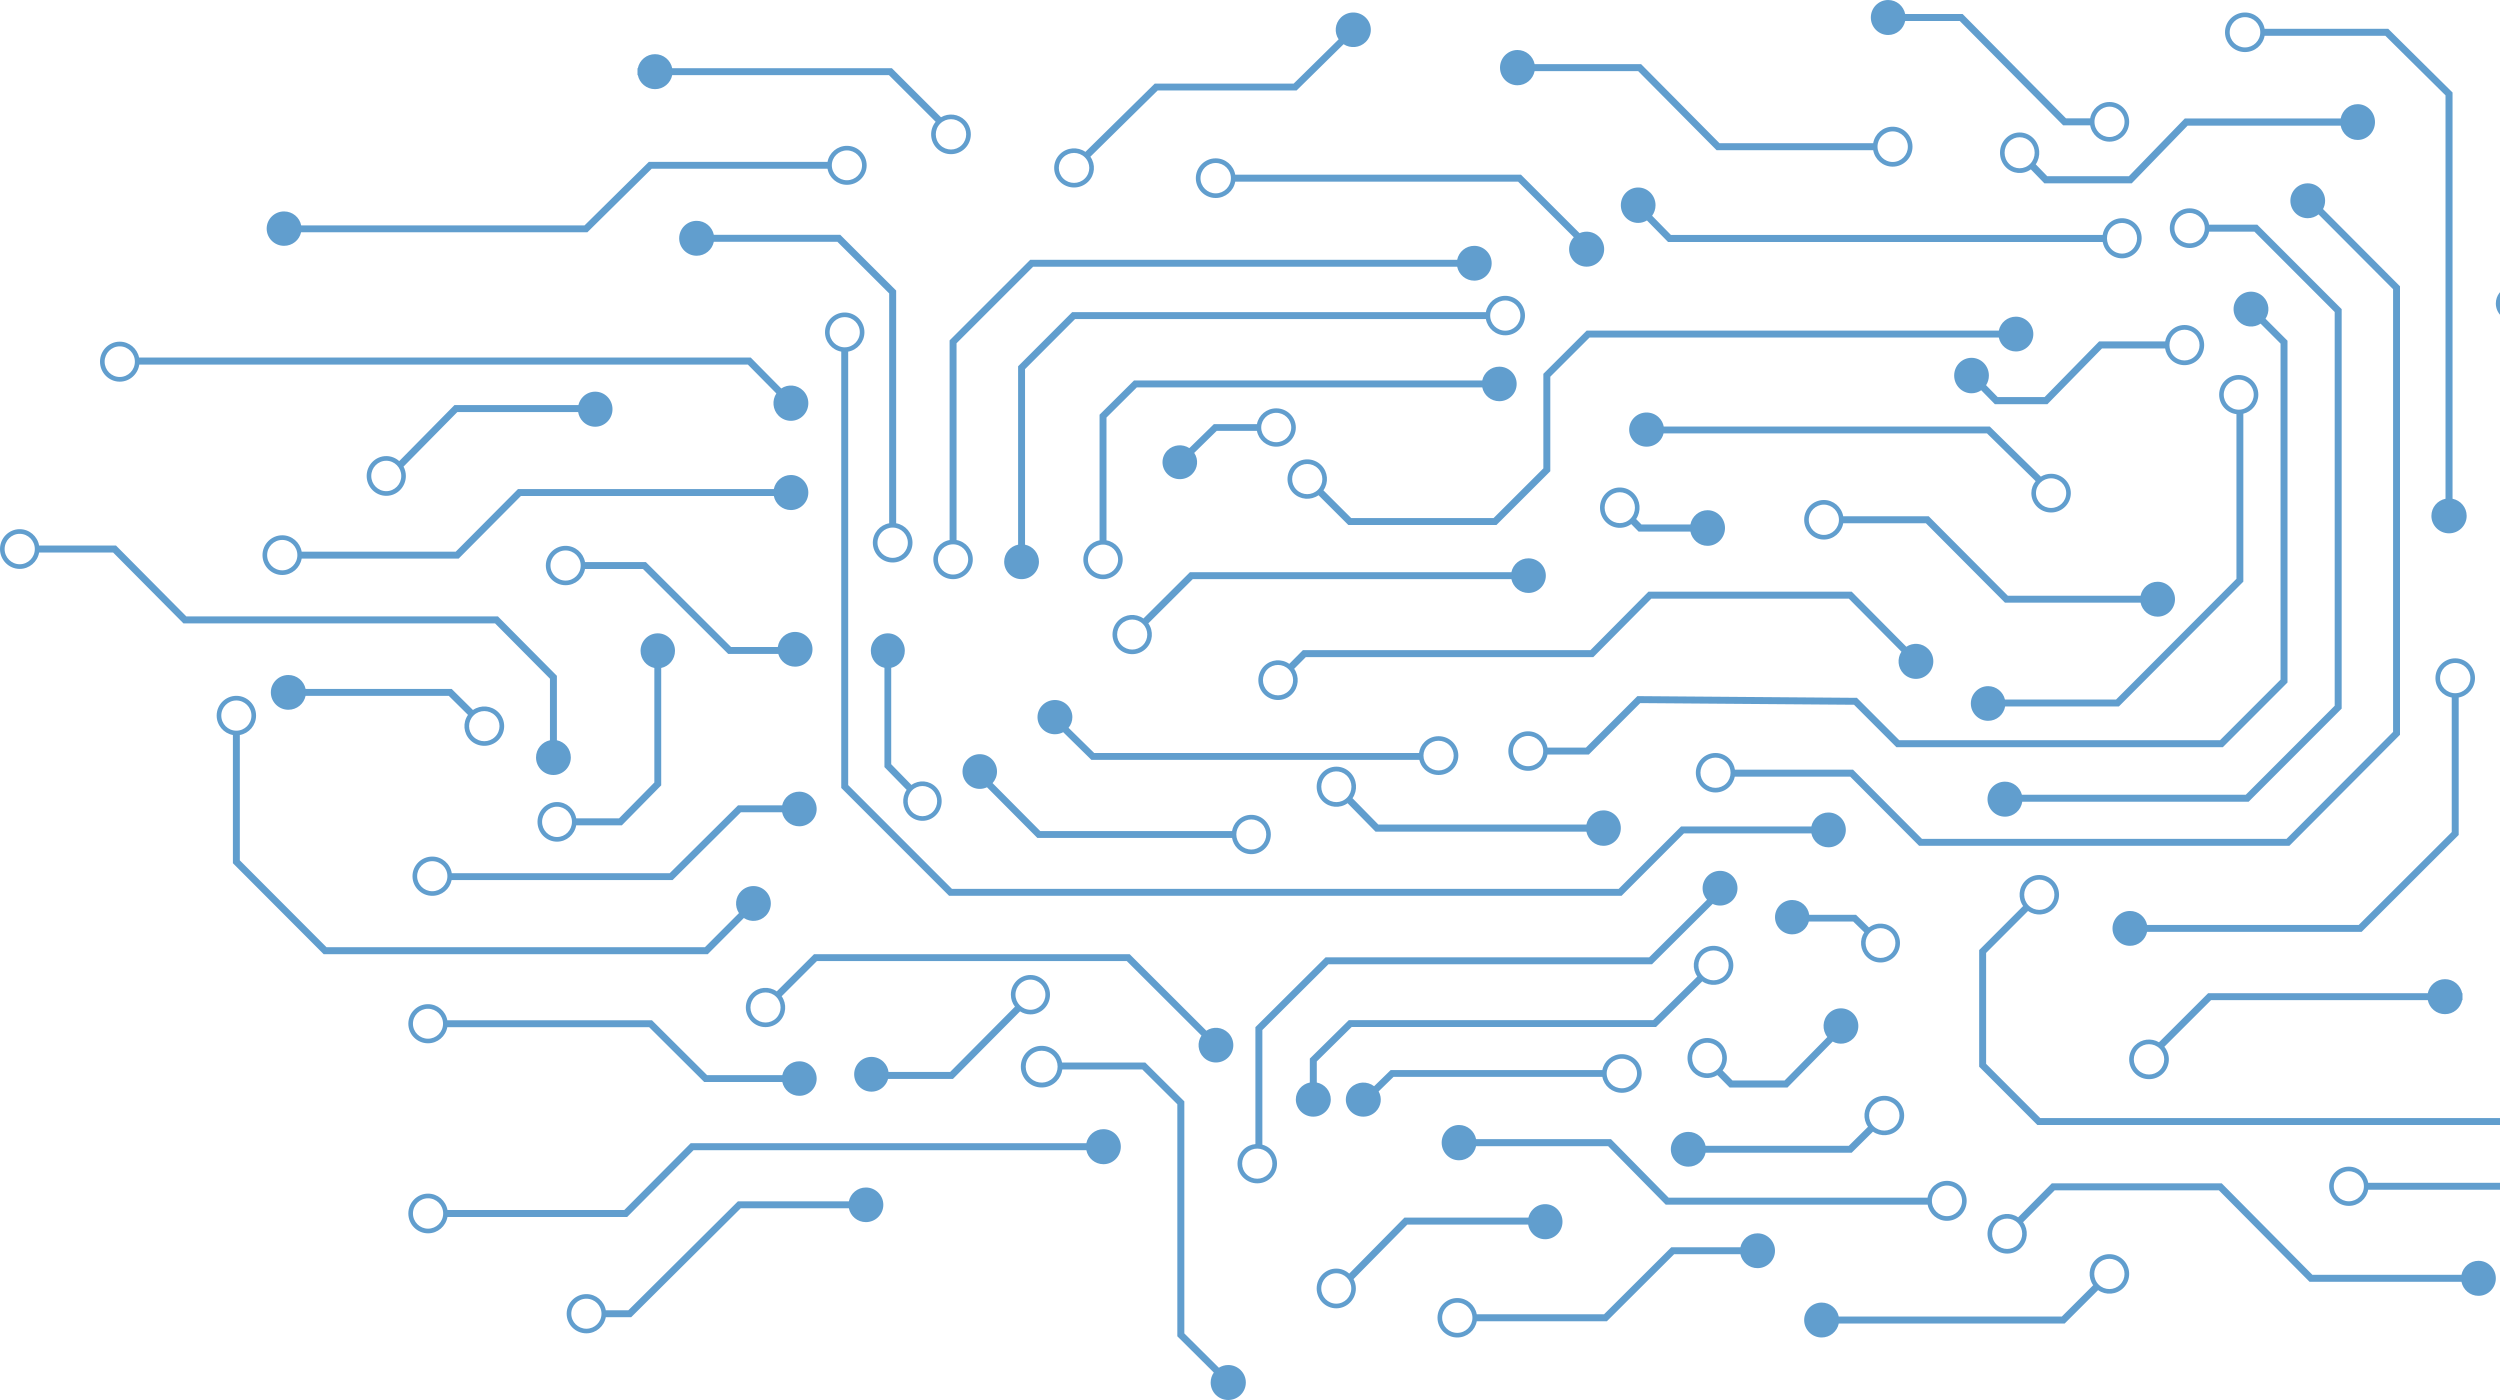 <?xml version="1.0" encoding="UTF-8"?>
<svg width="600px" height="336px" viewBox="0 0 600 336" version="1.1" xmlns="http://www.w3.org/2000/svg" xmlns:xlink="http://www.w3.org/1999/xlink">
    <title>Combined Shape</title>
    <g id="Layout" stroke="none" stroke-width="1" fill="none" fill-rule="evenodd">
        <g id="1440px-Home" transform="translate(-840, -2877)" fill="#619ECE">
            <g id="About" transform="translate(0, 2734)">
                <g id="Group-242" transform="translate(840, 143)">
                    <path d="M563.723,280 C566.043,280 567.973,281.677 568.368,283.878 L568.368,283.878 L630.019,283.878 L653.008,306.787 L653.008,337.884 L660.531,345.382 C662.15,344.312 664.353,344.488 665.779,345.909 C667.407,347.531 667.407,350.161 665.779,351.784 C664.152,353.405 661.512,353.405 659.884,351.784 C658.458,350.362 658.282,348.167 659.355,346.554 L659.355,346.554 L651.345,338.57 L651.345,307.473 L629.33,285.535 L568.368,285.535 C567.973,287.735 566.043,289.413 563.723,289.413 C561.119,289.413 559,287.301 559,284.706 C559,282.111 561.119,280 563.723,280 Z M533.218,284 L554.979,305.955 L590.752,305.955 C591.139,304.038 592.819,302.594 594.834,302.594 C597.135,302.594 599,304.476 599,306.797 C599,309.118 597.135,311 594.834,311 C592.817,311 591.135,309.553 590.751,307.632 L590.751,307.632 L554.291,307.632 L532.53,285.677 L493.124,285.677 L485.543,293.325 C486.872,295.185 486.713,297.799 485.055,299.472 L485.055,299.472 L485.046,299.48 L484.884,299.636 C483.092,301.274 480.343,301.274 478.551,299.635 L478.38,299.472 C476.54,297.615 476.54,294.594 478.38,292.738 C480.001,291.102 482.518,290.909 484.352,292.156 L484.352,292.156 L492.436,284 L533.218,284 Z M484.272,293.528 C482.863,292.107 480.572,292.107 479.164,293.528 C477.755,294.949 477.755,297.26 479.164,298.681 C480.572,300.102 482.863,300.102 484.272,298.681 C485.68,297.26 485.68,294.949 484.272,293.528 Z M563.723,281.105 C561.73,281.105 560.109,282.72 560.109,284.706 C560.109,286.693 561.73,288.308 563.723,288.308 C565.716,288.308 567.337,286.693 567.337,284.706 C567.337,282.72 565.716,281.105 563.723,281.105 Z M412.811,209 C415.124,209 417,210.867 417,213.169 C417,215.471 415.124,217.338 412.811,217.338 C412.176,217.338 411.576,217.194 411.037,216.942 L411.037,216.942 L396.49,231.419 L318.832,231.419 L302.968,247.207 L302.968,274.721 C303.749,274.927 304.488,275.33 305.1,275.939 C306.95,277.78 306.95,280.777 305.1,282.619 C303.25,284.46 300.238,284.46 298.388,282.619 C296.537,280.777 296.537,277.78 298.388,275.939 C299.199,275.131 300.234,274.678 301.297,274.579 L301.297,274.579 L301.297,246.519 L318.139,229.756 L395.798,229.756 L409.684,215.936 C409.025,215.2 408.622,214.233 408.622,213.169 C408.622,210.867 410.497,209 412.811,209 Z M304.312,276.723 C302.896,275.313 300.592,275.313 299.176,276.723 C297.759,278.133 297.759,280.425 299.176,281.835 C300.592,283.244 302.896,283.244 304.312,281.835 C305.729,280.425 305.729,278.133 304.312,276.723 Z M448.857,264.382 C450.717,262.539 453.745,262.539 455.605,264.382 C457.465,266.225 457.465,269.225 455.605,271.068 C453.948,272.71 451.366,272.885 449.506,271.602 L449.506,271.602 L444.402,276.66 L409.339,276.66 C408.949,278.565 407.25,280 405.211,280 C402.886,280 401,278.131 401,275.827 C401,273.523 402.886,271.654 405.211,271.654 C407.25,271.654 408.949,273.089 409.339,274.995 L409.339,274.995 L443.706,274.995 L448.318,270.425 C447.023,268.582 447.2,266.025 448.857,264.382 Z M454.813,265.167 C453.389,263.756 451.073,263.756 449.649,265.167 C448.225,266.578 448.225,268.873 449.649,270.283 C451.073,271.694 453.389,271.694 454.813,270.283 C456.237,268.873 456.237,266.578 454.813,265.167 Z M486.082,211.388 C487.93,209.537 490.937,209.537 492.785,211.388 C494.633,213.238 494.633,216.248 492.785,218.098 C491.139,219.747 488.574,219.922 486.727,218.634 L486.727,218.634 L476.669,228.703 L476.669,255.321 L489.663,268.329 L636.808,268.329 L662.443,242.665 L697.716,242.665 C698.103,240.752 699.792,239.312 701.816,239.312 C704.126,239.312 706,241.188 706,243.5 C706,245.813 704.126,247.689 701.816,247.689 C699.792,247.689 698.103,246.248 697.716,244.336 L697.716,244.336 L663.134,244.336 L637.499,270 L488.971,270 L475,256.012 L475,228.012 L485.547,217.452 C484.26,215.603 484.436,213.036 486.082,211.388 Z M407.891,228.371 C409.743,226.543 412.758,226.543 414.611,228.371 C416.463,230.199 416.463,233.175 414.611,235.003 C412.96,236.632 410.389,236.805 408.538,235.532 L408.538,235.532 L397.442,246.483 L324.402,246.483 L316.031,254.745 L316.031,259.805 C317.946,260.188 319.388,261.858 319.388,263.861 C319.388,266.147 317.51,268 315.194,268 C312.878,268 311,266.147 311,263.861 C311,261.858 312.442,260.188 314.357,259.805 L314.357,259.805 L314.357,254.061 L323.71,244.832 L396.749,244.832 L407.355,234.364 C406.065,232.537 406.24,230 407.891,228.371 Z M389.245,253 C391.867,253 394,255.081 394,257.637 C394,260.194 391.867,262.274 389.245,262.274 C386.91,262.274 384.966,260.622 384.569,258.454 L384.569,258.454 L334.446,258.454 L330.873,261.939 C331.749,263.493 331.514,265.484 330.164,266.802 C328.525,268.399 325.868,268.399 324.229,266.802 C322.59,265.203 322.59,262.611 324.229,261.013 C325.747,259.532 328.139,259.427 329.786,260.69 L329.786,260.69 L333.753,256.821 L384.569,256.821 C384.966,254.653 386.91,253 389.245,253 Z M102.717,241 C105.034,241 106.962,242.673 107.356,244.868 L107.356,244.868 L156.479,244.868 L169.7,258.029 L187.756,258.029 C188.142,256.136 189.822,254.711 191.836,254.711 C194.136,254.711 196,256.567 196,258.855 C196,261.144 194.136,263 191.836,263 C189.822,263 188.142,261.575 187.756,259.682 L187.756,259.682 L169.012,259.682 L155.792,246.522 L107.356,246.522 C106.962,248.717 105.034,250.391 102.717,250.391 C100.116,250.391 98,248.284 98,245.695 C98,243.106 100.116,241 102.717,241 Z M389.245,254.089 C387.239,254.089 385.607,255.68 385.607,257.637 C385.607,259.594 387.239,261.186 389.245,261.186 C391.252,261.186 392.884,259.594 392.884,257.637 C392.884,255.68 391.252,254.089 389.245,254.089 Z M102.717,242.102 C100.726,242.102 99.107,243.714 99.107,245.695 C99.107,247.677 100.726,249.289 102.717,249.289 C104.708,249.289 106.327,247.677 106.327,245.695 C106.327,243.714 104.708,242.102 102.717,242.102 Z M413.822,229.149 C412.404,227.75 410.098,227.75 408.68,229.149 C407.262,230.549 407.262,232.825 408.68,234.224 C410.098,235.624 412.404,235.624 413.822,234.224 C415.24,232.825 415.24,230.549 413.822,229.149 Z M56.728,167 C59.335,167 61.456,169.126 61.456,171.739 C61.456,174.067 59.771,176.004 57.56,176.4 L57.56,176.4 L57.56,206.48 L78.363,227.331 L169.179,227.331 L177.347,219.144 C176.272,217.52 176.448,215.309 177.876,213.878 C179.506,212.244 182.149,212.244 183.778,213.878 C185.407,215.511 185.407,218.16 183.778,219.793 C182.35,221.224 180.144,221.401 178.524,220.324 L178.524,220.324 L169.868,229 L77.673,229 L55.896,207.171 L55.896,176.4 C53.685,176.004 52,174.067 52,171.739 C52,169.126 54.121,167 56.728,167 Z M589.252,158 C591.87,158 594,160.127 594,162.74 C594,165.069 592.308,167.006 590.088,167.402 L590.088,167.402 L590.088,200.393 L566.79,223.651 L515.298,223.651 C514.91,225.561 513.219,227 511.191,227 C508.877,227 507,225.127 507,222.816 C507,220.506 508.877,218.633 511.191,218.633 C513.219,218.633 514.91,220.071 515.298,221.982 L515.298,221.982 L566.098,221.982 L588.416,199.702 L588.416,167.402 C586.196,167.006 584.504,165.069 584.504,162.74 C584.504,160.127 586.634,158 589.252,158 Z M491.998,212.175 C490.584,210.759 488.283,210.759 486.868,212.175 C485.454,213.591 485.454,215.895 486.869,217.311 C488.283,218.727 490.584,218.727 491.998,217.311 C493.413,215.895 493.413,213.591 491.998,212.175 Z M646.387,184.385 C648.237,182.538 651.247,182.538 653.097,184.385 C654.745,186.031 654.921,188.595 653.632,190.441 L653.632,190.441 L662.186,198.984 L756.709,198.984 C757.096,197.074 758.786,195.636 760.812,195.636 C763.125,195.636 765,197.508 765,199.818 C765,202.127 763.125,204 760.812,204 C758.786,204 757.096,202.562 756.709,200.652 L756.709,200.652 L661.495,200.652 L652.451,191.621 C650.602,192.907 648.036,192.732 646.388,191.087 L646.388,191.087 C644.538,189.239 644.538,186.232 646.387,184.385 Z M553.857,44 C556.16,44 558.027,45.874 558.027,48.185 C558.027,48.905 557.845,49.581 557.527,50.173 L557.527,50.173 L576,68.716 L576,176.347 L549.447,203 L460.588,203 L444.046,186.396 L416.349,186.396 C416.172,187.281 415.744,188.125 415.062,188.809 C413.22,190.658 410.223,190.658 408.381,188.81 C406.54,186.961 406.54,183.952 408.381,182.104 C410.223,180.255 413.22,180.255 415.062,182.104 C415.798,182.842 416.235,183.766 416.382,184.726 L416.382,184.726 L444.735,184.726 L461.277,201.33 L548.758,201.33 L574.337,175.655 L574.337,69.407 L556.454,51.457 C555.741,52.027 554.839,52.371 553.857,52.371 C551.555,52.371 549.688,50.496 549.688,48.185 C549.688,45.874 551.555,44 553.857,44 Z M652.309,185.172 C650.893,183.758 648.591,183.758 647.175,185.172 C645.759,186.586 645.759,188.886 647.175,190.3 C648.591,191.714 650.893,191.714 652.309,190.3 C653.725,188.886 653.725,186.586 652.31,185.172 C652.354,185.216 652.398,185.26 652.44,185.302 L652.434,185.296 L652.219,185.082 L652.219,185.082 L652.179,185.041 Z M414.278,182.891 C412.868,181.475 410.575,181.475 409.166,182.891 C407.756,184.306 407.755,186.607 409.166,188.022 C410.575,189.437 412.868,189.437 414.278,188.022 C415.688,186.607 415.688,184.306 414.278,182.891 Z M4.733,127 C7.057,127 8.992,128.7 9.387,130.929 L9.387,130.929 L27.842,130.929 L44.715,147.931 L119.498,147.931 L133.656,162.197 L133.656,177.666 C135.563,178.055 137,179.754 137,181.791 C137,184.115 135.13,186 132.823,186 C130.516,186 128.645,184.115 128.645,181.791 C128.645,179.754 130.082,178.056 131.989,177.666 L131.989,177.666 L131.989,162.893 L118.807,149.61 L44.024,149.61 L27.152,132.608 L9.387,132.608 C8.992,134.838 7.057,136.538 4.733,136.538 C2.123,136.538 0,134.398 0,131.769 C0,129.139 2.123,127 4.733,127 Z M736.8,135 C739.119,135 741,136.892 741,139.226 C741,141.27 739.556,142.976 737.638,143.367 L737.638,143.367 L737.638,165.795 L722.524,181 L661.534,181 L655.473,174.902 C653.619,176.202 651.044,176.025 649.391,174.362 C647.536,172.496 647.536,169.458 649.391,167.592 C651.247,165.725 654.266,165.725 656.121,167.592 C657.774,169.254 657.95,171.845 656.658,173.71 L656.658,173.71 L662.228,179.314 L721.831,179.314 L735.962,165.097 L735.962,143.367 C734.044,142.976 732.6,141.27 732.6,139.226 C732.6,136.892 734.481,135 736.8,135 Z M69.212,162 C71.25,162 72.949,163.435 73.339,165.34 L73.339,165.34 L108.402,165.34 L113.507,170.398 C115.366,169.114 117.947,169.29 119.605,170.932 C121.465,172.775 121.465,175.774 119.605,177.618 C117.745,179.461 114.717,179.461 112.857,177.618 C111.199,175.976 111.023,173.418 112.318,171.575 L112.318,171.575 L107.706,167.005 L73.339,167.005 C72.949,168.91 71.25,170.346 69.212,170.346 C66.886,170.346 65,168.477 65,166.173 C65,163.868 66.886,162 69.212,162 Z M118.813,171.716 C117.389,170.305 115.073,170.305 113.649,171.716 C112.225,173.127 112.225,175.422 113.649,176.833 C115.073,178.244 117.389,178.244 118.813,176.833 C120.237,175.422 120.237,173.127 118.813,171.716 Z M56.728,168.113 C54.733,168.113 53.11,169.739 53.11,171.739 C53.11,173.739 54.733,175.366 56.728,175.366 C58.723,175.366 60.346,173.739 60.346,171.739 C60.346,169.739 58.723,168.113 56.728,168.113 Z M655.331,168.386 C653.911,166.958 651.601,166.958 650.181,168.386 C648.761,169.815 648.761,172.139 650.181,173.567 C651.601,174.996 653.911,174.996 655.331,173.567 C656.751,172.139 656.751,169.815 655.331,168.386 Z M444.408,142 L457.521,155.217 C459.142,154.134 461.349,154.311 462.777,155.751 C464.407,157.394 464.407,160.059 462.778,161.702 C461.147,163.345 458.504,163.345 456.873,161.702 C455.445,160.262 455.269,158.038 456.344,156.404 L456.344,156.404 L443.719,143.679 L396.314,143.679 L382.395,157.708 L313.389,157.708 L310.606,160.513 C311.89,162.371 311.715,164.95 310.072,166.606 C308.228,168.465 305.227,168.465 303.383,166.606 C301.539,164.748 301.539,161.723 303.383,159.864 C305.026,158.208 307.585,158.031 309.428,159.326 L309.428,159.326 L312.699,156.029 L381.706,156.029 L395.624,142 L444.408,142 Z M309.287,160.655 C307.875,159.232 305.58,159.232 304.168,160.655 C302.756,162.078 302.756,164.392 304.168,165.815 C305.58,167.237 307.875,167.237 309.287,165.815 C310.698,164.392 310.698,162.078 309.287,160.655 Z M589.252,159.113 C587.248,159.113 585.618,160.74 585.618,162.74 C585.618,164.741 587.248,166.368 589.252,166.368 C591.256,166.368 592.886,164.741 592.886,162.74 C592.886,160.74 591.256,159.113 589.252,159.113 Z M366.826,134 C369.131,134 371,135.861 371,138.156 C371,140.451 369.131,142.312 366.826,142.312 C364.806,142.312 363.122,140.883 362.736,138.985 L362.736,138.985 L286.271,138.985 L275.604,149.605 C276.888,151.44 276.713,153.988 275.071,155.623 C273.227,157.459 270.227,157.459 268.383,155.623 C266.539,153.788 266.539,150.8 268.383,148.964 C270.026,147.329 272.584,147.154 274.427,148.433 L274.427,148.433 L285.581,137.327 L362.736,137.327 C363.122,135.429 364.806,134 366.826,134 Z M274.286,149.746 C272.874,148.34 270.579,148.34 269.168,149.746 C267.757,151.151 267.757,153.436 269.168,154.842 C270.579,156.247 272.874,156.247 274.286,154.842 C275.697,153.436 275.697,151.151 274.286,149.746 Z M359.83,88 C362.133,88 364,89.856 364,92.146 C364,94.435 362.133,96.292 359.83,96.292 C357.811,96.292 356.128,94.866 355.742,92.973 L355.742,92.973 L272.843,92.973 L265.557,100.215 L265.557,129.683 C267.767,130.075 269.451,131.995 269.451,134.303 C269.451,136.893 267.33,139 264.725,139 C262.12,139 260,136.893 260,134.303 C260,131.996 261.684,130.075 263.893,129.683 L263.893,129.683 L263.893,99.53 L272.154,91.319 L355.742,91.319 C356.128,89.426 357.811,88 359.83,88 Z M264.725,130.708 C262.731,130.708 261.109,132.32 261.109,134.303 C261.109,136.285 262.731,137.897 264.725,137.897 C266.719,137.897 268.341,136.285 268.341,134.303 C268.341,132.32 266.719,130.708 264.725,130.708 Z M4.733,128.12 C2.735,128.12 1.111,129.756 1.111,131.769 C1.111,133.782 2.735,135.418 4.733,135.418 C6.73,135.418 8.355,133.782 8.355,131.769 C8.355,129.756 6.73,128.12 4.733,128.12 Z M538.795,3 C541.15,3 543.11,4.692 543.51,6.913 L543.51,6.913 L573.18,6.913 L588.612,22.197 L588.612,119.701 C590.545,120.089 592,121.781 592,123.809 C592,126.123 590.105,128 587.768,128 C585.431,128 583.536,126.123 583.536,123.809 C583.536,121.781 584.991,120.089 586.924,119.701 L586.924,119.701 L586.924,22.889 L572.481,8.585 L543.51,8.585 C543.11,10.805 541.15,12.498 538.795,12.498 C536.151,12.498 534,10.367 534,7.749 C534,5.13 536.151,3 538.795,3 Z M745.826,41 C748.131,41 750,42.861 750,45.156 C750,47.451 748.131,49.312 745.826,49.312 C743.806,49.312 742.122,47.883 741.736,45.985 L741.736,45.985 L665.271,45.985 L654.604,56.605 C655.888,58.44 655.713,60.988 654.071,62.623 C652.227,64.459 649.227,64.459 647.383,62.623 C645.539,60.787 645.539,57.8 647.383,55.964 C649.025,54.329 651.584,54.154 653.427,55.433 L653.427,55.433 L664.581,44.327 L741.736,44.327 C742.122,42.429 743.806,41 745.826,41 Z M653.286,56.746 C651.875,55.341 649.579,55.34 648.168,56.746 C646.756,58.151 646.756,60.436 648.168,61.841 C649.579,63.247 651.875,63.247 653.286,61.841 C654.697,60.436 654.697,58.151 653.286,56.746 Z M321.805,4.215 C323.451,2.595 326.12,2.595 327.766,4.215 C329.411,5.836 329.411,8.464 327.766,10.084 C326.324,11.504 324.096,11.679 322.459,10.611 L322.459,10.611 L311.181,21.715 L277.84,21.715 L261.689,37.616 C262.986,39.448 262.809,41.992 261.15,43.625 C259.288,45.458 256.258,45.458 254.397,43.625 C252.534,41.792 252.534,38.809 254.397,36.976 C256.055,35.343 258.639,35.169 260.5,36.445 L260.5,36.445 L277.143,20.059 L310.484,20.059 L321.27,9.44 C320.185,7.829 320.363,5.635 321.805,4.215 Z M260.357,37.757 C258.932,36.353 256.614,36.353 255.189,37.757 C253.764,39.16 253.764,41.442 255.189,42.845 C256.614,44.248 258.932,44.248 260.357,42.845 C261.783,41.442 261.783,39.16 260.357,37.757 Z M538.795,4.115 C536.771,4.115 535.126,5.745 535.126,7.749 C535.126,9.753 536.771,11.383 538.795,11.383 C540.818,11.383 542.464,9.753 542.464,7.749 C542.464,5.745 540.818,4.115 538.795,4.115 Z M627.964,33.964 C627.977,33.977 628.001,34.001 628.036,34.036 C627.998,33.999 627.975,33.976 627.964,33.964 M629.073,36.073 C629.059,36.058 629.005,36.005 628.927,35.927 C629.013,36.012 629.058,36.058 629.073,36.073 M421.808,296 C424.123,296 426,297.871 426,300.179 C426,302.487 424.123,304.358 421.808,304.358 C419.78,304.358 418.088,302.921 417.7,301.013 L417.7,301.013 L401.791,301.013 L385.656,317.099 L354.42,317.099 C354.023,319.313 352.082,321 349.749,321 C347.131,321 345,318.876 345,316.265 C345,313.655 347.131,311.53 349.749,311.53 C352.082,311.53 354.023,313.218 354.42,315.431 L354.42,315.431 L384.964,315.431 L401.098,299.345 L417.7,299.345 C418.088,297.437 419.78,296 421.808,296 Z M349.749,312.642 C347.745,312.642 346.115,314.267 346.115,316.265 C346.115,318.264 347.745,319.889 349.749,319.889 C351.753,319.889 353.383,318.264 353.383,316.265 C353.383,314.267 351.753,312.642 349.749,312.642 Z M367.913,290.233 C369.534,288.589 372.163,288.589 373.784,290.233 C375.405,291.876 375.405,294.542 373.784,296.186 C372.163,297.829 369.534,297.829 367.913,296.186 C367.276,295.541 366.894,294.738 366.757,293.902 L366.757,293.902 L337.753,293.902 L324.851,306.983 C325.206,307.653 325.408,308.418 325.408,309.23 C325.408,311.86 323.298,314 320.704,314 C318.111,314 316,311.86 316,309.23 C316,306.601 318.111,304.461 320.704,304.461 C321.896,304.461 322.983,304.917 323.813,305.661 L323.813,305.661 L337.067,292.223 L366.817,292.223 C366.989,291.494 367.352,290.802 367.913,290.233 Z M320.704,305.581 C318.719,305.581 317.104,307.218 317.104,309.23 C317.104,311.244 318.719,312.88 320.704,312.88 C322.69,312.88 324.304,311.244 324.304,309.23 C324.304,307.218 322.69,305.581 320.704,305.581 Z M350.171,270 C352.189,270 353.873,271.456 354.258,273.391 L354.258,273.391 L386.636,273.391 L400.467,287.437 L462.614,287.437 C462.977,285.153 464.926,283.403 467.274,283.403 C469.88,283.403 472,285.555 472,288.201 C472,290.847 469.88,293 467.274,293 C464.98,293 463.065,291.331 462.639,289.126 L462.639,289.126 L399.778,289.126 L385.947,275.081 L354.258,275.081 C353.873,277.015 352.189,278.471 350.171,278.471 C347.868,278.471 346,276.574 346,274.235 C346,271.897 347.868,270 350.171,270 Z M467.274,284.529 C465.28,284.529 463.658,286.176 463.658,288.201 C463.658,290.227 465.28,291.873 467.274,291.873 C469.269,291.873 470.891,290.227 470.891,288.201 C470.891,286.176 469.269,284.529 467.274,284.529 Z M685.251,223 C687.869,223 690,225.124 690,227.735 C690,230.345 687.869,232.47 685.251,232.47 C682.918,232.47 680.977,230.782 680.58,228.568 L680.58,228.568 L650.036,228.568 L633.902,244.655 L617.299,244.655 C616.912,246.563 615.22,248 613.192,248 C610.877,248 609,246.129 609,243.821 C609,241.513 610.877,239.642 613.192,239.642 C615.22,239.642 616.911,241.079 617.299,242.987 L617.299,242.987 L633.209,242.987 L649.344,226.901 L680.58,226.901 C680.977,224.687 682.918,223 685.251,223 Z M685.251,224.111 C683.247,224.111 681.616,225.736 681.616,227.735 C681.616,229.733 683.247,231.358 685.251,231.358 C687.255,231.358 688.885,229.733 688.885,227.735 C688.885,225.736 687.255,224.111 685.251,224.111 Z M430.129,216 C432.216,216 433.938,217.549 434.214,219.558 L434.214,219.558 L445.45,219.558 L448.547,222.578 C450.377,221.226 452.975,221.372 454.632,223.026 L454.624,223.018 L454.855,223.249 L454.633,223.027 C456.399,224.792 456.454,227.628 454.798,229.46 L454.632,229.634 C452.809,231.455 449.84,231.455 448.017,229.634 C446.419,228.038 446.221,225.566 447.423,223.753 L447.423,223.753 L444.768,221.164 L434.12,221.164 C433.657,222.937 432.048,224.247 430.129,224.247 C427.849,224.247 426,222.4 426,220.123 C426,217.846 427.849,216 430.129,216 Z M453.856,223.802 C452.46,222.408 450.189,222.408 448.793,223.802 C447.397,225.197 447.397,227.464 448.793,228.858 C450.189,230.253 452.46,230.253 453.856,228.858 C455.252,227.464 455.252,225.197 453.856,223.802 Z M191.813,190 C194.125,190 196,191.862 196,194.158 C196,196.453 194.125,198.315 191.813,198.315 C189.772,198.315 188.074,196.863 187.703,194.943 L187.703,194.943 L177.812,194.943 L161.421,211.22 L108.393,211.22 C107.957,213.373 106.038,215 103.743,215 C101.128,215 99,212.887 99,210.29 C99,207.692 101.128,205.579 103.743,205.579 C106.109,205.579 108.07,207.309 108.425,209.562 L108.425,209.562 L160.729,209.562 L177.12,193.284 L187.72,193.284 C188.125,191.408 189.803,190 191.813,190 Z M103.743,206.685 C101.741,206.685 100.113,208.301 100.113,210.29 C100.113,212.278 101.741,213.894 103.743,213.894 C105.746,213.894 107.374,212.278 107.374,210.29 C107.374,208.301 105.746,206.685 103.743,206.685 Z M537.299,90 C539.891,90 542,92.115 542,94.715 C542,96.933 540.463,98.793 538.402,99.293 L538.402,99.293 L538.402,139.597 L508.533,169.552 L481.234,169.552 C480.896,171.51 479.198,173 477.15,173 C474.858,173 473,171.137 473,168.839 C473,166.541 474.858,164.677 477.15,164.677 C479.116,164.677 480.76,166.051 481.187,167.892 L481.187,167.892 L507.847,167.892 L536.747,138.909 L536.747,99.395 C534.414,99.119 532.597,97.127 532.597,94.715 C532.597,92.115 534.706,90 537.299,90 Z M135.741,131 C138.069,131 140.007,132.684 140.403,134.894 L140.403,134.894 L155.005,134.894 L175.453,155.278 L186.673,155.278 C186.944,153.236 188.693,151.658 190.816,151.658 C193.127,151.658 195,153.526 195,155.829 C195,158.132 193.127,160 190.816,160 C188.893,160 187.276,158.704 186.787,156.942 L186.787,156.942 L174.762,156.942 L154.314,136.558 L140.403,136.558 C140.007,138.768 138.069,140.452 135.741,140.452 C133.127,140.452 131,138.332 131,135.726 C131,133.12 133.127,131 135.741,131 Z M775.288,121 C777.886,121 780,123.137 780,125.764 C780,128.391 777.886,130.528 775.288,130.528 C773.071,130.528 771.212,128.971 770.712,126.883 L770.712,126.883 L726.973,126.883 L714.36,139.634 L689.235,139.634 C688.85,141.554 687.172,143 685.159,143 C683.147,143 681.468,141.554 681.083,139.634 L681.083,139.634 L681,139.634 L681,137.956 L681.083,137.956 C681.468,136.036 683.147,134.59 685.159,134.59 C687.172,134.59 688.85,136.036 689.235,137.956 L689.235,137.956 L713.673,137.956 L726.286,125.205 L770.611,125.205 C770.886,122.841 772.877,121 775.288,121 Z M135.741,132.109 C133.74,132.109 132.113,133.731 132.113,135.726 C132.113,137.72 133.74,139.342 135.741,139.342 C137.742,139.342 139.368,137.72 139.368,135.726 C139.368,133.731 137.742,132.109 135.741,132.109 Z M353.819,59 C356.128,59 358,60.871 358,63.179 C358,65.487 356.128,67.358 353.819,67.358 C351.796,67.358 350.108,65.921 349.722,64.013 L349.722,64.013 L247.95,64.013 L229.571,82.384 L229.571,129.609 C231.786,130.004 233.474,131.94 233.474,134.265 C233.474,136.876 231.348,139 228.737,139 C226.125,139 224,136.876 224,134.265 C224,131.94 225.688,130.004 227.903,129.609 L227.903,129.609 L227.903,81.694 L247.259,62.346 L349.722,62.346 C350.108,60.437 351.796,59 353.819,59 Z M361.268,71 C363.877,71 366,73.126 366,75.738 C366,78.351 363.877,80.477 361.268,80.477 C358.944,80.477 357.01,78.788 356.615,76.573 L356.615,76.573 L258.016,76.573 L246.009,88.597 L246.009,130.719 C247.916,131.106 249.352,132.794 249.352,134.818 C249.352,137.127 247.482,139 245.176,139 C242.87,139 241,137.127 241,134.818 C241,132.794 242.436,131.106 244.343,130.719 L244.343,130.719 L244.343,87.906 L257.326,74.904 L356.615,74.904 C357.01,72.689 358.944,71 361.268,71 Z M189.817,114 C192.127,114 194,115.884 194,118.207 C194,120.53 192.127,122.414 189.817,122.414 C187.793,122.414 186.104,120.967 185.718,119.046 L185.718,119.046 L125.011,119.046 L110.072,134.072 L72.401,134.072 C72.004,136.301 70.067,138 67.739,138 C65.126,138 63,135.862 63,133.233 C63,130.605 65.126,128.467 67.739,128.467 C70.067,128.467 72.004,130.165 72.4,132.394 L72.4,132.394 L109.381,132.394 L124.321,117.368 L185.718,117.368 C186.104,115.447 187.793,114 189.817,114 Z M228.737,130.642 C226.738,130.642 225.112,132.267 225.112,134.265 C225.112,136.263 226.738,137.888 228.737,137.888 C230.736,137.888 232.362,136.263 232.362,134.265 C232.362,132.267 230.736,130.642 228.737,130.642 Z M67.739,129.586 C65.739,129.586 64.113,131.222 64.113,133.233 C64.113,135.245 65.739,136.881 67.739,136.881 C69.74,136.881 71.366,135.245 71.366,133.233 C71.366,131.222 69.74,129.586 67.739,129.586 Z M775.288,122.118 C773.299,122.118 771.682,123.754 771.682,125.764 C771.682,127.775 773.299,129.41 775.288,129.41 C777.276,129.41 778.894,127.775 778.894,125.764 C778.894,123.754 777.276,122.118 775.288,122.118 Z M392.225,100.201 C393.858,98.6 396.506,98.6 398.139,100.201 C398.767,100.817 399.151,101.579 399.296,102.376 L399.296,102.376 L477.562,102.376 L489.805,114.385 C490.523,113.956 491.362,113.704 492.262,113.704 C494.874,113.704 497,115.789 497,118.352 C497,120.915 494.874,123 492.262,123 C489.649,123 487.523,120.915 487.523,118.352 C487.523,117.263 487.91,116.263 488.551,115.47 L488.551,115.47 L476.871,104.012 L399.256,104.012 C399.088,104.742 398.718,105.435 398.139,106.003 C396.506,107.605 393.858,107.605 392.225,106.003 C390.592,104.401 390.592,101.804 392.225,100.201 Z M492.262,114.795 C490.262,114.795 488.636,116.39 488.636,118.352 C488.636,120.314 490.262,121.909 492.262,121.909 C494.261,121.909 495.888,120.314 495.888,118.352 C495.888,116.39 494.261,114.795 492.262,114.795 Z M744.899,80.406 C746.75,78.531 749.762,78.531 751.612,80.406 C753.463,82.28 753.463,85.33 751.612,87.204 C749.762,89.079 746.75,89.079 744.899,87.204 C744.267,86.565 743.856,85.787 743.656,84.967 L743.656,84.967 L701.666,84.967 L689.534,97.254 L623.542,97.254 L607.642,113.356 C608.106,114.039 608.379,114.865 608.379,115.757 C608.379,118.1 606.503,120 604.19,120 C601.876,120 600,118.1 600,115.757 C600,113.414 601.876,111.514 604.19,111.514 C605.018,111.514 605.788,111.761 606.438,112.181 L606.438,112.181 L622.85,95.561 L688.841,95.561 L700.974,83.274 L743.543,83.274 C743.657,82.226 744.107,81.208 744.899,80.406 Z M139.912,95.233 C141.534,93.589 144.163,93.589 145.784,95.233 C147.405,96.876 147.405,99.542 145.784,101.186 C144.163,102.829 141.534,102.829 139.912,101.186 C139.276,100.541 138.894,99.738 138.757,98.902 L138.757,98.902 L109.753,98.902 L96.851,111.983 C97.206,112.653 97.408,113.418 97.408,114.231 C97.408,116.86 95.298,119 92.704,119 C90.111,119 88,116.86 88,114.231 C88,111.601 90.111,109.461 92.704,109.461 C93.896,109.461 94.983,109.917 95.813,110.661 L95.813,110.661 L109.067,97.223 L138.817,97.223 C138.989,96.494 139.352,95.801 139.912,95.233 Z M92.704,110.581 C90.719,110.581 89.104,112.218 89.104,114.231 C89.104,116.244 90.719,117.88 92.704,117.88 C94.689,117.88 96.304,116.244 96.304,114.231 C96.304,112.218 94.689,110.581 92.704,110.581 Z M28.742,82 C31.022,82 32.931,83.639 33.381,85.814 L33.381,85.814 L180.181,85.814 L187.505,93.23 C189.131,92.139 191.342,92.318 192.774,93.767 C194.409,95.422 194.409,98.105 192.774,99.759 C191.14,101.414 188.49,101.414 186.856,99.759 C185.424,98.31 185.247,96.07 186.325,94.425 L186.325,94.425 L179.49,87.505 L33.426,87.505 C33.088,89.818 31.119,91.601 28.742,91.601 C26.127,91.601 24,89.447 24,86.8 C24,84.154 26.127,82 28.742,82 Z M537.299,91.107 C535.314,91.107 533.701,92.725 533.701,94.715 C533.701,96.705 535.314,98.323 537.299,98.323 C539.283,98.323 540.896,96.705 540.896,94.715 C540.896,92.725 539.283,91.107 537.299,91.107 Z M28.742,83.127 C26.74,83.127 25.113,84.775 25.113,86.8 C25.113,88.826 26.74,90.474 28.742,90.474 C30.743,90.474 32.37,88.826 32.37,86.8 C32.37,84.775 30.743,83.127 28.742,83.127 Z M750.824,81.204 C749.408,79.769 747.104,79.769 745.687,81.204 C744.27,82.638 744.27,84.972 745.687,86.406 C747.104,87.841 749.408,87.841 750.824,86.406 C752.241,84.972 752.241,82.638 750.824,81.204 Z M764.817,24 C767.127,24 769,25.871 769,28.178 C769,30.485 767.127,32.356 764.817,32.356 C762.793,32.356 761.104,30.919 760.717,29.011 L760.717,29.011 L636.104,29.011 L621.574,43.523 L621.574,75.612 C623.79,76.007 625.479,77.942 625.479,80.267 C625.479,82.876 623.352,85 620.739,85 C618.126,85 616,82.876 616,80.267 C616,77.942 617.689,76.007 619.905,75.612 L619.905,75.612 L619.905,42.833 L635.413,27.344 L760.717,27.344 C761.104,25.437 762.793,24 764.817,24 Z M620.739,76.644 C618.739,76.644 617.113,78.269 617.113,80.267 C617.113,82.265 618.739,83.889 620.739,83.889 C622.74,83.889 624.366,82.265 624.366,80.267 C624.366,78.269 622.74,76.644 620.739,76.644 Z M361.268,72.112 C359.271,72.112 357.647,73.739 357.647,75.738 C357.647,77.738 359.271,79.364 361.268,79.364 C363.265,79.364 364.889,77.738 364.889,75.738 C364.889,73.739 363.265,72.112 361.268,72.112 Z M772.271,8 C774.878,8 777,10.12 777,12.726 C777,15.332 774.878,17.452 772.271,17.452 C770.053,17.452 768.192,15.915 767.684,13.852 L767.684,13.852 L620.221,13.852 L603.694,30.369 L603.694,68.694 C605.753,68.95 607.348,70.702 607.348,72.829 C607.348,75.132 605.478,77 603.174,77 C600.869,77 599,75.132 599,72.829 C599,70.923 600.281,69.319 602.029,68.821 L602.029,68.821 L602.029,29.68 L619.532,12.188 L767.576,12.188 C767.844,9.835 769.846,8 772.271,8 Z M291.769,38 C294.112,38 296.062,39.697 296.46,41.922 L296.46,41.922 L365.035,41.922 L379.095,55.956 C380.638,55.278 382.504,55.566 383.767,56.827 C385.411,58.468 385.411,61.129 383.767,62.77 C382.124,64.41 379.458,64.41 377.814,62.77 C376.208,61.166 376.176,58.591 377.709,56.943 L377.709,56.943 L364.339,43.599 L296.46,43.599 C296.062,45.825 294.112,47.521 291.769,47.521 C289.14,47.521 287,45.385 287,42.761 C287,40.136 289.14,38 291.769,38 Z M203.265,35 C205.876,35 208,37.099 208,39.678 C208,42.258 205.876,44.357 203.265,44.357 C200.939,44.357 199.003,42.689 198.608,40.502 L198.608,40.502 L156.401,40.502 L140.979,55.739 L72.264,55.739 C71.86,57.602 70.186,59 68.179,59 C65.872,59 64,57.151 64,54.871 C64,52.591 65.872,50.741 68.179,50.741 C70.218,50.741 71.913,52.185 72.282,54.092 L72.282,54.092 L140.288,54.092 L155.711,38.854 L198.608,38.854 C199.003,36.667 200.939,35 203.265,35 Z M291.769,39.118 C289.757,39.118 288.12,40.751 288.12,42.761 C288.12,44.77 289.757,46.404 291.769,46.404 C293.782,46.404 295.419,44.77 295.419,42.761 C295.419,40.751 293.782,39.118 291.769,39.118 Z M203.265,36.098 C201.266,36.098 199.641,37.704 199.641,39.678 C199.641,41.653 201.266,43.258 203.265,43.258 C205.263,43.258 206.888,41.653 206.888,39.678 C206.888,37.704 205.263,36.098 203.265,36.098 Z M364.197,12 C366.228,12 367.922,13.455 368.31,15.388 L368.31,15.388 L393.86,15.388 L412.672,34.36 L449.568,34.36 C449.965,32.118 451.909,30.409 454.245,30.409 C456.867,30.409 459,32.56 459,35.204 C459,37.849 456.867,40 454.245,40 C451.909,40 449.965,38.291 449.568,36.049 L449.568,36.049 L411.979,36.049 L393.167,17.077 L368.31,17.077 C367.922,19.01 366.228,20.466 364.197,20.466 C361.879,20.466 360,18.57 360,16.233 C360,13.895 361.879,12 364.197,12 Z M454.245,31.534 C452.238,31.534 450.606,33.18 450.606,35.204 C450.606,37.228 452.238,38.874 454.245,38.874 C456.252,38.874 457.884,37.228 457.884,35.204 C457.884,33.18 456.252,31.534 454.245,31.534 Z M772.271,9.109 C770.276,9.109 768.652,10.731 768.652,12.726 C768.652,14.72 770.276,16.342 772.271,16.342 C774.267,16.342 775.89,14.72 775.89,12.726 C775.89,10.731 774.267,9.109 772.271,9.109 Z M400.066,263.934 C400.03,263.97 399.984,264.015 399.934,264.066 C399.982,264.017 400.027,263.973 400.066,263.934 M246.463,252.463 C248.413,250.512 251.587,250.512 253.537,252.463 C254.257,253.183 254.712,254.07 254.9,255 L274.859,255 L284.241,264.329 L284.241,320.013 L292.53,328.255 C293.181,327.846 293.951,327.605 294.779,327.605 C297.11,327.605 299,329.485 299,331.803 C299,334.12 297.11,336 294.779,336 C292.448,336 290.557,334.12 290.557,331.803 C290.557,330.914 290.837,330.09 291.312,329.411 L291.312,329.411 L282.557,320.706 L282.557,265.023 L274.162,256.675 L254.955,256.675 C254.813,257.722 254.341,258.734 253.537,259.537 C251.587,261.488 248.413,261.488 246.463,259.537 C244.512,257.587 244.512,254.413 246.463,252.463 Z M502.893,302.388 C504.744,300.537 507.759,300.538 509.611,302.388 C511.463,304.239 511.463,307.25 509.611,309.101 C507.961,310.75 505.39,310.926 503.539,309.637 L503.539,309.637 L495.524,317.646 L441.302,317.646 C440.914,319.559 439.222,321 437.193,321 C434.877,321 433,319.124 433,316.81 C433,314.497 434.877,312.62 437.193,312.62 C439.222,312.62 440.914,314.061 441.302,315.975 L441.302,315.975 L494.831,315.975 L502.357,308.455 C501.067,306.605 501.243,304.037 502.893,302.388 Z M508.822,303.176 C507.404,301.759 505.099,301.759 503.681,303.176 C502.263,304.592 502.263,306.897 503.681,308.313 C505.099,309.73 507.404,309.73 508.822,308.313 C510.24,306.897 510.24,304.592 508.822,303.176 Z M264.821,271 C267.128,271 269,272.883 269,275.206 C269,277.528 267.128,279.411 264.821,279.411 C262.798,279.411 261.112,277.965 260.725,276.045 L260.725,276.045 L166.453,276.045 L150.523,292.074 L107.392,292.074 C106.997,294.302 105.061,296 102.735,296 C100.124,296 98,293.862 98,291.235 C98,288.608 100.124,286.471 102.735,286.471 C105.061,286.471 106.996,288.168 107.392,290.396 L107.392,290.396 L149.832,290.396 L165.762,274.367 L260.725,274.367 C261.112,272.446 262.798,271 264.821,271 Z M102.735,287.589 C100.737,287.589 99.112,289.224 99.112,291.235 C99.112,293.246 100.737,294.881 102.735,294.881 C104.734,294.881 106.359,293.246 106.359,291.235 C106.359,289.224 104.734,287.589 102.735,287.589 Z M252.707,253.293 C251.214,251.8 248.786,251.8 247.293,253.293 C245.801,254.786 245.8,257.214 247.293,258.706 C247.293,258.707 247.293,258.707 247.293,258.707 L247.293,258.707 L247.452,258.856 C248.953,260.198 251.266,260.148 252.707,258.707 C254.2,257.214 254.2,254.786 252.707,253.293 Z M586.794,235 C588.829,235 590.527,236.444 590.916,238.362 L590.916,238.362 L591,238.362 L591,240.037 L590.916,240.037 C590.527,241.955 588.829,243.399 586.794,243.399 C584.758,243.399 583.06,241.955 582.671,240.037 L582.671,240.037 L530.651,240.037 L519.445,251.224 C520.984,253.092 520.881,255.864 519.134,257.609 C517.276,259.464 514.252,259.464 512.394,257.609 C510.536,255.754 510.535,252.735 512.394,250.88 C513.954,249.321 516.336,249.078 518.16,250.138 L518.16,250.138 L529.956,238.362 L582.671,238.362 C583.06,236.444 584.758,235 586.794,235 Z M518.342,251.67 C516.92,250.25 514.607,250.25 513.185,251.67 C511.762,253.09 511.763,255.399 513.185,256.819 C514.607,258.239 516.92,258.239 518.342,256.819 C519.765,255.399 519.765,253.09 518.342,251.67 Z M271.12,229 L289.524,247.364 C291.145,246.292 293.35,246.468 294.778,247.892 C296.407,249.518 296.407,252.155 294.778,253.781 C293.149,255.406 290.506,255.406 288.877,253.781 C287.449,252.356 287.272,250.155 288.347,248.538 L288.347,248.538 L270.431,230.661 L196.06,230.661 L187.602,239.101 C188.885,240.939 188.711,243.491 187.069,245.13 L187.069,245.13 L187.14,245.058 L187.059,245.139 L186.898,245.293 C185.102,246.915 182.348,246.915 180.553,245.292 L180.382,245.13 C178.539,243.291 178.539,240.298 180.382,238.459 C182.024,236.82 184.582,236.645 186.425,237.926 L186.425,237.926 L195.371,229 L271.12,229 Z M186.284,239.242 C184.873,237.834 182.578,237.834 181.168,239.242 L181.168,239.242 C179.756,240.65 179.756,242.94 181.167,244.347 C182.578,245.755 184.873,245.755 186.284,244.347 C187.695,242.939 187.695,240.65 186.284,239.242 Z M671.812,136 C674.125,136 676,137.872 676,140.181 C676,142.489 674.125,144.361 671.812,144.361 C669.785,144.361 668.095,142.924 667.707,141.015 L667.707,141.015 L639.851,141.015 L619.859,160.97 L619.859,207.664 C621.939,208.166 623.491,210.035 623.491,212.263 C623.491,214.875 621.362,217 618.745,217 C616.129,217 614,214.875 614,212.263 C614,209.84 615.834,207.839 618.188,207.562 L618.188,207.562 L618.188,160.279 L639.159,139.347 L667.707,139.347 C668.095,137.438 669.785,136 671.812,136 Z M618.745,208.638 C616.742,208.638 615.114,210.264 615.114,212.263 C615.114,214.262 616.742,215.888 618.745,215.888 C620.748,215.888 622.377,214.262 622.377,212.263 C622.377,210.264 620.748,208.638 618.745,208.638 Z M202.733,75 C205.342,75 207.465,77.124 207.465,79.734 C207.465,82.059 205.779,83.994 203.566,84.39 L203.566,84.39 L203.566,188.417 L228.475,213.333 L388.477,213.333 L403.461,198.345 L434.73,198.345 C435.116,196.437 436.802,195 438.823,195 C441.13,195 443,196.871 443,199.178 C443,201.486 441.13,203.356 438.823,203.356 C436.802,203.356 435.116,201.92 434.73,200.012 L434.73,200.012 L404.152,200.012 L389.168,215 L227.785,215 L201.899,189.107 L201.899,84.39 C199.687,83.994 198,82.059 198,79.734 C198,77.124 200.123,75 202.733,75 Z M235.142,181 C237.43,181 239.284,182.866 239.284,185.167 C239.284,186.237 238.881,187.209 238.222,187.947 L238.222,187.947 L249.655,199.449 L295.694,199.449 C295.856,198.53 296.287,197.65 296.991,196.942 C298.821,195.101 301.798,195.101 303.628,196.942 C305.457,198.783 305.457,201.779 303.628,203.619 C301.798,205.46 298.821,205.46 296.991,203.619 C296.287,202.911 295.856,202.031 295.694,201.112 L295.694,201.112 L248.971,201.112 L236.88,188.947 C236.351,189.193 235.764,189.335 235.142,189.335 C232.855,189.335 231,187.469 231,185.167 C231,182.866 232.855,181 235.142,181 Z M302.849,197.726 C301.448,196.316 299.17,196.316 297.77,197.726 C296.369,199.135 296.369,201.426 297.77,202.836 C299.17,204.245 301.448,204.245 302.849,202.835 C304.249,201.426 304.249,199.135 302.849,197.726 Z M317.383,185.41 C319.227,183.53 322.228,183.53 324.072,185.41 C325.715,187.085 325.89,189.694 324.606,191.573 L324.606,191.573 L330.807,197.895 L380.734,197.895 C381.12,195.952 382.805,194.488 384.825,194.488 C387.131,194.488 389,196.394 389,198.744 C389,201.094 387.131,203 384.825,203 C382.805,203 381.12,201.536 380.734,199.593 L380.734,199.593 L330.117,199.593 L323.428,192.773 C321.585,194.082 319.026,193.904 317.383,192.229 C315.539,190.349 315.539,187.29 317.383,185.41 Z M668.284,152 C670.884,152 673,154.107 673,156.696 C673,159.286 670.884,161.392 668.284,161.392 C665.967,161.392 664.04,159.719 663.646,157.523 L663.646,157.523 L643.039,157.523 L634.993,165.536 L634.993,194.793 C636.894,195.177 638.325,196.849 638.325,198.855 C638.325,201.144 636.461,203 634.162,203 C631.864,203 630,201.144 630,198.855 C630,196.849 631.431,195.177 633.332,194.793 L633.332,194.793 L633.332,164.851 L642.352,155.869 L663.646,155.869 C664.04,153.674 665.967,152 668.284,152 Z M671.237,114 C673.863,114 676,116.116 676,118.717 C676,121.317 673.863,123.433 671.237,123.433 C668.898,123.433 666.952,121.752 666.554,119.547 L666.554,119.547 L632.199,119.547 C630.987,120.815 625.533,126.513 619.856,132.304 L619.236,132.936 C608.755,143.611 605.9,146.083 604.876,146.656 C604.213,149.441 604.442,170.593 604.841,188.726 C606.824,189.026 608.363,190.697 608.406,192.75 C608.454,195.049 606.612,196.951 604.291,196.999 C601.97,197.047 600.049,195.222 600.001,192.924 C599.959,190.949 601.315,189.27 603.17,188.805 C603.071,184.342 602.966,179.04 602.89,173.728 C602.5,146.599 603.18,145.907 603.629,145.449 C603.765,145.31 603.935,145.219 604.117,145.184 C606.036,144.178 621.716,128.118 631.229,118.146 L631.229,118.146 L631.477,117.886 L666.553,117.886 C666.951,115.681 668.898,114 671.237,114 Z M213.078,152 C215.33,152 217.156,153.872 217.156,156.18 C217.156,158.202 215.754,159.889 213.892,160.276 L213.892,160.276 L213.892,183.411 L218.744,188.384 C220.544,187.099 223.044,187.274 224.649,188.919 C226.45,190.765 226.45,193.769 224.649,195.615 C222.848,197.462 219.916,197.462 218.115,195.615 C216.51,193.971 216.339,191.409 217.593,189.563 L217.593,189.563 L212.265,184.102 L212.265,160.276 C210.402,159.889 209,158.202 209,156.18 C209,153.872 210.826,152 213.078,152 Z M525.507,50 C527.843,50 529.788,51.697 530.185,53.923 L530.185,53.923 L541.754,53.923 L562,74.188 L562,170.071 L539.682,192.409 L485.347,192.409 C485.05,194.439 483.308,196 481.198,196 C478.88,196 477,194.119 477,191.798 C477,189.478 478.88,187.596 481.198,187.596 C483.148,187.596 484.783,188.929 485.255,190.733 L485.255,190.733 L538.989,190.733 L560.325,169.377 L560.325,74.882 L541.061,55.599 L530.185,55.599 C529.788,57.825 527.843,59.521 525.507,59.521 C522.885,59.521 520.751,57.386 520.751,54.761 C520.751,52.136 522.885,50 525.507,50 Z M223.882,189.705 C222.503,188.291 220.26,188.291 218.881,189.705 C217.503,191.118 217.503,193.416 218.881,194.829 C220.26,196.243 222.503,196.242 223.882,194.829 C225.261,193.416 225.261,191.118 223.882,189.705 Z M323.137,186.067 C321.718,184.773 319.531,184.821 318.168,186.211 C316.757,187.65 316.757,189.99 318.168,191.429 C319.58,192.868 321.875,192.868 323.287,191.429 C324.698,189.99 324.698,187.65 323.287,186.211 L323.301,186.225 L323.287,186.211 Z M253.184,168 C255.495,168 257.368,169.841 257.368,172.111 C257.368,173.079 257.025,173.968 256.455,174.671 L256.455,174.671 L262.612,180.72 L340.571,180.72 C340.705,179.744 341.147,178.8 341.91,178.051 C343.758,176.235 346.765,176.235 348.614,178.051 C350.462,179.867 350.462,182.822 348.614,184.638 C346.765,186.454 343.758,186.454 341.91,184.638 C341.25,183.99 340.83,183.196 340.642,182.361 L340.642,182.361 L261.921,182.361 L255.172,175.729 C254.58,176.043 253.903,176.222 253.184,176.222 C250.874,176.222 249,174.381 249,172.111 C249,169.841 250.874,168 253.184,168 Z M347.827,178.824 C346.412,177.434 344.111,177.434 342.697,178.824 C341.282,180.214 341.282,182.475 342.697,183.865 C344.111,185.255 346.412,185.255 347.827,183.865 C349.242,182.475 349.242,180.214 347.827,178.824 Z M684.39,153.416 C686.242,151.528 689.257,151.528 691.11,153.416 C692.75,155.088 692.935,157.686 691.672,159.571 L691.672,159.571 L692.948,160.872 L704.695,160.872 C705.083,158.919 706.776,157.449 708.806,157.449 C711.122,157.449 713,159.363 713,161.724 C713,164.086 711.122,166 708.806,166 C706.776,166 705.083,164.53 704.695,162.578 L704.695,162.578 L692.255,162.578 L690.499,160.787 C688.644,162.131 686.051,161.961 684.39,160.267 C682.537,158.379 682.537,155.305 684.39,153.416 Z M690.321,154.22 C688.903,152.775 686.596,152.775 685.178,154.221 C683.76,155.666 683.76,158.017 685.178,159.463 C686.597,160.909 688.903,160.909 690.321,159.463 C691.739,158.018 691.739,155.667 690.321,154.221 L690.321,154.221 L690.3,154.199 Z M668.284,153.103 C666.293,153.103 664.675,154.714 664.675,156.696 C664.675,158.678 666.293,160.29 668.284,160.29 C670.274,160.29 671.893,158.678 671.893,156.696 C671.893,154.714 670.274,153.103 668.284,153.103 Z M437.727,120 C440.048,120 441.98,121.692 442.375,123.911 L442.375,123.911 L462.903,123.911 L481.885,142.975 L513.74,142.975 C514.126,141.061 515.81,139.621 517.828,139.621 C520.132,139.621 522,141.497 522,143.81 C522,146.124 520.132,148 517.828,148 C515.81,148 514.126,146.559 513.74,144.646 L513.74,144.646 L481.196,144.646 L462.214,125.583 L442.375,125.583 C441.98,127.802 440.048,129.494 437.727,129.494 C435.12,129.494 433,127.364 433,124.747 C433,122.13 435.12,120 437.727,120 Z M167.202,53 C169.235,53 170.931,54.441 171.319,56.354 L171.319,56.354 L201.664,56.354 L215.078,69.729 L215.078,125.584 C217.303,125.981 219,127.921 219,130.253 C219,132.87 216.864,135 214.239,135 C211.615,135 209.479,132.87 209.479,130.253 C209.479,127.921 211.175,125.981 213.401,125.584 L213.401,125.584 L213.401,70.422 L200.97,58.025 L171.319,58.025 C170.931,59.939 169.235,61.38 167.202,61.38 C164.882,61.38 163,59.503 163,57.19 C163,54.876 164.882,53 167.202,53 Z M214.239,126.62 C212.23,126.62 210.596,128.25 210.596,130.253 C210.596,132.256 212.23,133.886 214.239,133.886 C216.249,133.886 217.882,132.256 217.882,130.253 C217.882,128.25 216.249,126.62 214.239,126.62 Z M385.39,118.416 C387.242,116.528 390.257,116.528 392.11,118.416 C393.75,120.088 393.936,122.686 392.672,124.571 L392.672,124.571 L393.948,125.871 L405.695,125.871 C406.083,123.919 407.776,122.449 409.805,122.449 C412.122,122.449 414,124.363 414,126.725 C414,129.086 412.122,131 409.805,131 C407.776,131 406.083,129.53 405.695,127.577 L405.695,127.577 L393.255,127.577 L391.499,125.787 C389.645,127.131 387.051,126.961 385.39,125.267 C383.537,123.378 383.537,120.305 385.39,118.416 Z M437.727,121.114 C435.732,121.114 434.109,122.744 434.109,124.747 C434.109,126.75 435.732,128.379 437.727,128.379 C439.721,128.379 441.344,126.75 441.344,124.747 C441.344,122.744 439.721,121.114 437.727,121.114 Z M483.816,76 C486.126,76 488,77.87 488,80.177 C488,82.483 486.126,84.353 483.816,84.353 C481.791,84.353 480.103,82.917 479.716,81.01 L479.716,81.01 L381.491,81.01 L372.073,90.411 L372.073,113.1 L359.151,126 L323.599,126 L316.445,118.859 C314.597,120.144 312.033,119.969 310.386,118.325 C308.538,116.48 308.538,113.478 310.386,111.632 C312.234,109.788 315.242,109.788 317.09,111.633 C318.737,113.276 318.912,115.837 317.625,117.68 L317.625,117.68 L324.29,124.334 L358.459,124.334 L370.404,112.41 L370.404,89.721 L380.8,79.344 L479.716,79.344 C480.102,77.436 481.791,76 483.816,76 Z M391.321,119.22 C389.903,117.775 387.596,117.775 386.178,119.221 C384.76,120.666 384.76,123.017 386.178,124.463 C387.597,125.909 389.903,125.909 391.321,124.463 C392.739,123.018 392.74,120.667 391.322,119.221 L391.322,119.221 L391.279,119.177 L391.279,119.177 Z M730.995,101.396 C732.824,99.535 735.8,99.535 737.629,101.396 C739.457,103.258 739.457,106.288 737.629,108.149 C735.8,110.011 732.824,110.011 730.995,108.149 C730.338,107.48 729.921,106.659 729.736,105.797 L729.736,105.797 L711.276,105.797 L700.671,116.594 C701.055,117.233 701.28,117.982 701.28,118.785 C701.28,121.113 699.426,123 697.14,123 C694.854,123 693,121.113 693,118.785 C693,116.458 694.854,114.57 697.14,114.57 C698.038,114.57 698.868,114.865 699.547,115.361 L699.547,115.361 L710.592,104.115 L729.674,104.115 C729.808,103.12 730.245,102.16 730.995,101.396 Z M671.237,115.107 C669.227,115.107 667.593,116.726 667.593,118.717 C667.593,120.707 669.227,122.326 671.237,122.326 C673.247,122.326 674.882,120.707 674.882,118.717 C674.882,116.726 673.247,115.107 671.237,115.107 Z M316.303,112.418 C314.889,111.006 312.588,111.006 311.173,112.418 C309.758,113.83 309.758,116.127 311.173,117.539 C312.588,118.952 314.889,118.952 316.303,117.539 C317.718,116.127 317.718,113.83 316.303,112.418 Z M736.85,102.189 C735.45,100.764 733.174,100.764 731.774,102.189 C730.374,103.614 730.374,105.932 731.774,107.357 C733.174,108.782 735.45,108.782 736.85,107.357 C738.25,105.932 738.25,103.614 736.85,102.189 Z M202.733,76.111 C200.735,76.111 199.111,77.736 199.111,79.734 C199.111,81.732 200.735,83.356 202.733,83.356 C204.73,83.356 206.354,81.732 206.354,79.734 C206.354,77.736 204.73,76.111 202.733,76.111 Z M636.722,73 C639.249,73 641.314,75.117 641.432,77.763 L641.432,77.763 L663.741,77.763 C664.106,75.72 665.798,74.174 667.833,74.174 C670.134,74.174 672,76.15 672,78.587 C672,81.024 670.134,83 667.833,83 C665.835,83 664.168,81.51 663.762,79.523 L663.762,79.523 L641.217,79.523 C640.607,81.537 638.823,83 636.722,83 C634.118,83 632,80.757 632,78 C632,75.243 634.118,73 636.722,73 Z M636.722,74.174 C634.729,74.174 633.108,75.89 633.108,78 C633.108,80.11 634.729,81.826 636.722,81.826 C638.714,81.826 640.335,80.11 640.335,78 C640.335,75.89 638.714,74.174 636.722,74.174 Z M525.507,51.117 C523.5,51.117 521.867,52.751 521.867,54.761 C521.867,56.77 523.5,58.404 525.507,58.404 C527.514,58.404 529.147,56.77 529.147,54.761 C529.147,52.751 527.514,51.117 525.507,51.117 Z M157.207,13 C159.242,13 160.94,14.444 161.329,16.362 L161.329,16.362 L214.044,16.362 L225.84,28.138 C227.664,27.077 230.045,27.321 231.606,28.88 C233.465,30.735 233.465,33.753 231.606,35.609 C229.748,37.464 226.724,37.464 224.866,35.609 C223.119,33.864 223.016,31.091 224.555,29.224 L224.555,29.224 L213.349,18.037 L161.329,18.037 C160.94,19.955 159.242,21.399 157.207,21.399 C155.171,21.399 153.473,19.955 153.084,18.037 L153.084,18.037 L153,18.037 L153,16.362 L153.084,16.362 C153.473,14.444 155.171,13 157.207,13 Z M230.815,29.67 C229.393,28.249 227.08,28.249 225.657,29.67 C224.235,31.09 224.235,33.399 225.657,34.819 C227.08,36.239 229.393,36.239 230.815,34.819 C232.238,33.399 232.238,31.09 230.815,29.67 Z M453.163,0 C455.177,0 456.857,1.444 457.242,3.362 L457.242,3.362 L471.029,3.362 L495.844,28.403 L501.645,28.403 C502.039,26.178 503.967,24.482 506.284,24.482 C508.884,24.482 511,26.617 511,29.241 C511,31.865 508.884,34 506.284,34 C503.967,34 502.04,32.304 501.645,30.079 L501.645,30.079 L495.156,30.079 L470.341,5.038 L457.242,5.038 C456.857,6.956 455.177,8.401 453.163,8.401 C450.864,8.401 449,6.52 449,4.2 C449,1.881 450.864,0 453.163,0 Z M506.284,25.599 C504.293,25.599 502.675,27.232 502.675,29.241 C502.675,31.249 504.293,32.883 506.284,32.883 C508.274,32.883 509.893,31.249 509.893,29.241 C509.893,27.232 508.274,25.599 506.284,25.599 Z M207.821,285 C210.129,285 212,286.86 212,289.155 C212,291.449 210.129,293.31 207.821,293.31 C205.799,293.31 204.113,291.881 203.726,289.984 L203.726,289.984 L177.779,289.984 L151.493,316.121 L145.39,316.121 C144.995,318.322 143.06,320 140.734,320 C138.124,320 136,317.888 136,315.293 C136,312.697 138.124,310.585 140.734,310.585 C143.059,310.585 144.995,312.263 145.39,314.464 L145.39,314.464 L150.802,314.464 L177.089,288.326 L203.726,288.326 C204.113,286.429 205.799,285 207.821,285 Z M140.734,311.69 C138.736,311.69 137.111,313.306 137.111,315.293 C137.111,317.279 138.736,318.895 140.734,318.895 C142.732,318.895 144.357,317.279 144.357,315.293 C144.357,313.306 142.732,311.69 140.734,311.69 Z M706.942,275.41 C708.782,273.53 711.778,273.53 713.619,275.41 C715.46,277.29 715.46,280.351 713.619,282.231 C711.778,284.111 708.782,284.111 706.942,282.231 C706.223,281.497 705.789,280.582 705.631,279.629 L705.631,279.629 L690.478,279.629 L677.387,293 L664.76,293 L661.495,289.665 C660.831,290.123 660.03,290.391 659.168,290.391 C656.866,290.391 655,288.484 655,286.134 C655,283.783 656.866,281.877 659.168,281.877 C661.469,281.877 663.335,283.783 663.335,286.134 C663.335,286.989 663.086,287.785 662.66,288.453 L662.66,288.453 L665.449,291.301 L676.699,291.301 L689.79,277.931 L705.642,277.931 C705.811,277.007 706.243,276.123 706.942,275.41 Z M712.686,276.067 C711.269,274.773 709.086,274.821 707.725,276.211 C706.316,277.65 706.316,279.991 707.725,281.43 C709.134,282.87 711.426,282.87 712.835,281.43 C714.245,279.991 714.245,277.65 712.836,276.211 L712.836,276.211 Z M247.305,234 C249.893,234 252,236.122 252,238.729 C252,241.336 249.893,243.457 247.305,243.457 C246.388,243.457 245.534,243.187 244.811,242.728 L244.811,242.728 L228.715,258.937 L213.137,258.937 C212.952,259.611 212.6,260.248 212.074,260.778 C210.456,262.407 207.832,262.407 206.214,260.778 C204.595,259.148 204.595,256.505 206.214,254.875 C207.832,253.246 210.456,253.246 212.074,254.875 C212.743,255.549 213.131,256.395 213.247,257.272 L213.247,257.272 L228.03,257.272 L243.587,241.606 C242.976,240.807 242.609,239.811 242.609,238.729 C242.609,236.122 244.716,234 247.305,234 Z M438.873,243.243 C440.503,241.586 443.147,241.586 444.777,243.243 C446.408,244.9 446.408,247.587 444.777,249.244 C443.441,250.601 441.426,250.845 439.844,249.977 L439.844,249.977 L429,261 L415.1,261 L412.181,258.033 C410.361,259.156 407.953,258.924 406.383,257.328 C404.539,255.453 404.539,252.403 406.383,250.529 C408.227,248.654 411.228,248.654 413.072,250.529 C414.786,252.271 414.905,255.027 413.433,256.912 L413.433,256.912 L415.79,259.307 L428.31,259.307 L438.562,248.887 C437.252,247.221 437.355,244.786 438.873,243.243 Z M412.287,251.327 C410.876,249.892 408.58,249.892 407.168,251.327 C405.757,252.761 405.757,255.095 407.168,256.53 C408.58,257.965 410.876,257.964 412.287,256.53 C413.699,255.095 413.699,252.761 412.287,251.327 Z M247.305,235.11 C245.323,235.11 243.711,236.733 243.711,238.729 C243.711,240.724 245.323,242.347 247.305,242.347 C249.286,242.347 250.898,240.724 250.898,238.729 C250.898,236.733 249.286,235.11 247.305,235.11 Z M629.818,217.213 C631.461,215.596 634.125,215.596 635.768,217.213 C637.411,218.832 637.411,221.456 635.768,223.074 C634.328,224.492 632.104,224.667 630.471,223.6 L630.471,223.6 L625.87,228.131 L611.455,228.131 C611.057,230.326 609.108,232 606.767,232 C604.139,232 602,229.893 602,227.305 C602,224.716 604.139,222.609 606.767,222.609 C609.108,222.609 611.057,224.283 611.455,226.478 L611.455,226.478 L625.175,226.478 L629.284,222.431 C628.2,220.822 628.378,218.631 629.818,217.213 Z M606.767,223.712 C604.755,223.712 603.119,225.323 603.119,227.305 C603.119,229.286 604.755,230.898 606.767,230.898 C608.779,230.898 610.415,229.286 610.415,227.305 C610.415,225.323 608.779,223.712 606.767,223.712 Z M157.866,152 C160.149,152 162,153.88 162,156.198 C162,158.23 160.579,159.924 158.691,160.312 L158.691,160.312 L158.691,188.488 L149.245,198.081 L138.29,198.081 C137.899,200.305 135.984,202 133.684,202 C131.101,202 129,199.866 129,197.244 C129,194.621 131.101,192.488 133.684,192.488 C135.984,192.488 137.899,194.183 138.29,196.406 L138.29,196.406 L148.561,196.406 L157.042,187.795 L157.042,160.312 C155.154,159.924 153.732,158.23 153.732,156.198 C153.732,153.88 155.583,152 157.866,152 Z M133.684,193.604 C131.707,193.604 130.1,195.236 130.1,197.244 C130.1,199.251 131.707,200.884 133.684,200.884 C135.66,200.884 137.268,199.251 137.268,197.244 C137.268,195.236 135.66,193.604 133.684,193.604 Z M537.28,71.226 C538.914,69.591 541.564,69.591 543.198,71.226 C544.629,72.659 544.806,74.872 543.729,76.498 L543.729,76.498 L549,81.772 L549,163.802 L533.489,179.323 L455.137,179.323 L444.966,169.145 L393.656,168.744 L381.316,181.092 L371.403,181.092 C371.007,183.309 369.069,185 366.741,185 C364.127,185 362,182.872 362,180.256 C362,177.641 364.127,175.512 366.741,175.512 C369.069,175.512 371.007,177.203 371.403,179.421 L371.403,179.421 L380.625,179.421 L392.97,167.068 L445.662,167.48 L455.829,177.653 L532.798,177.653 L547.331,163.111 L547.331,82.464 L542.549,77.679 C540.924,78.757 538.712,78.58 537.281,77.147 C535.647,75.513 535.647,72.861 537.28,71.226 Z M366.741,176.626 C364.74,176.626 363.113,178.254 363.113,180.256 C363.113,182.259 364.74,183.886 366.741,183.886 C368.741,183.886 370.368,182.259 370.368,180.256 C370.368,178.254 368.741,176.626 366.741,176.626 Z M306.295,98 C308.889,98 311,100.066 311,102.604 C311,105.143 308.889,107.208 306.295,107.208 C303.983,107.208 302.06,105.567 301.667,103.414 L301.667,103.414 L292.012,103.414 L286.617,108.694 C287.686,110.272 287.511,112.42 286.09,113.81 C284.468,115.397 281.838,115.397 280.216,113.81 C278.595,112.223 278.595,109.65 280.216,108.063 C281.637,106.673 283.832,106.501 285.445,107.547 L285.445,107.547 L291.326,101.793 L301.667,101.793 C302.06,99.641 303.984,98 306.295,98 Z M306.295,99.081 C304.309,99.081 302.694,100.661 302.694,102.604 C302.694,104.547 304.309,106.127 306.295,106.127 C308.281,106.127 309.895,104.547 309.895,102.604 C309.895,100.661 308.281,99.081 306.295,99.081 Z M520.942,79.41 C522.782,77.53 525.778,77.53 527.619,79.41 C529.46,81.29 529.46,84.351 527.619,86.231 C525.778,88.111 522.782,88.111 520.942,86.231 C520.223,85.497 519.789,84.582 519.631,83.629 L519.631,83.629 L504.478,83.629 L491.387,97 L478.76,97 L475.495,93.665 C474.831,94.123 474.03,94.39 473.168,94.39 C470.866,94.39 469,92.484 469,90.134 C469,87.783 470.866,85.877 473.168,85.877 C475.469,85.877 477.335,87.783 477.335,90.134 C477.335,90.99 477.086,91.785 476.66,92.452 L476.66,92.452 L479.449,95.302 L490.699,95.302 L503.79,81.931 L519.642,81.931 C519.811,81.007 520.243,80.124 520.942,79.41 Z M526.835,80.211 C525.426,78.772 523.134,78.772 521.725,80.211 C520.316,81.65 520.316,83.991 521.725,85.43 C523.134,86.869 525.426,86.869 526.835,85.43 C528.245,83.991 528.245,81.651 526.836,80.211 C526.88,80.256 526.924,80.301 526.965,80.344 L526.925,80.302 C526.898,80.275 526.871,80.247 526.835,80.211 Z M393.164,45 C395.464,45 397.328,46.903 397.328,49.251 C397.328,50.198 397.021,51.069 396.508,51.776 L396.508,51.776 L401.022,56.384 L504.638,56.384 C504.795,55.43 505.229,54.515 505.948,53.78 C507.787,51.903 510.781,51.903 512.62,53.78 C514.46,55.658 514.46,58.714 512.62,60.592 C510.781,62.469 507.787,62.469 505.948,60.592 C505.252,59.881 504.82,59.001 504.651,58.08 L504.651,58.08 L400.334,58.08 L395.272,52.912 C394.653,53.284 393.934,53.502 393.164,53.502 C390.865,53.502 389,51.598 389,49.251 C389,46.903 390.865,45 393.164,45 Z M511.837,54.58 C510.429,53.143 508.139,53.143 506.731,54.58 C505.324,56.017 505.324,58.355 506.731,59.792 C508.139,61.23 510.429,61.23 511.837,59.792 C513.245,58.355 513.245,56.017 511.837,54.58 Z M565.837,25 C568.136,25 570,26.924 570,29.296 C570,31.669 568.136,33.592 565.837,33.592 C563.823,33.592 562.143,32.115 561.758,30.153 L561.758,30.153 L525.035,30.153 L511.618,44 L490.65,44 L487.407,40.653 C485.569,41.975 483.017,41.794 481.379,40.104 C479.54,38.206 479.54,35.118 481.379,33.22 C483.218,31.322 486.21,31.322 488.049,33.22 C489.687,34.911 489.862,37.544 488.581,39.441 L488.581,39.441 L491.338,42.286 L510.93,42.286 L524.347,28.439 L561.758,28.439 C562.143,26.478 563.823,25 565.837,25 Z M487.266,34.028 C485.859,32.575 483.57,32.575 482.162,34.028 C480.754,35.481 480.754,37.843 482.162,39.296 C483.57,40.748 485.859,40.748 487.266,39.296 C488.674,37.843 488.674,35.481 487.266,34.028 Z" id="Combined-Shape"></path>
                </g>
            </g>
        </g>
    </g>
</svg>